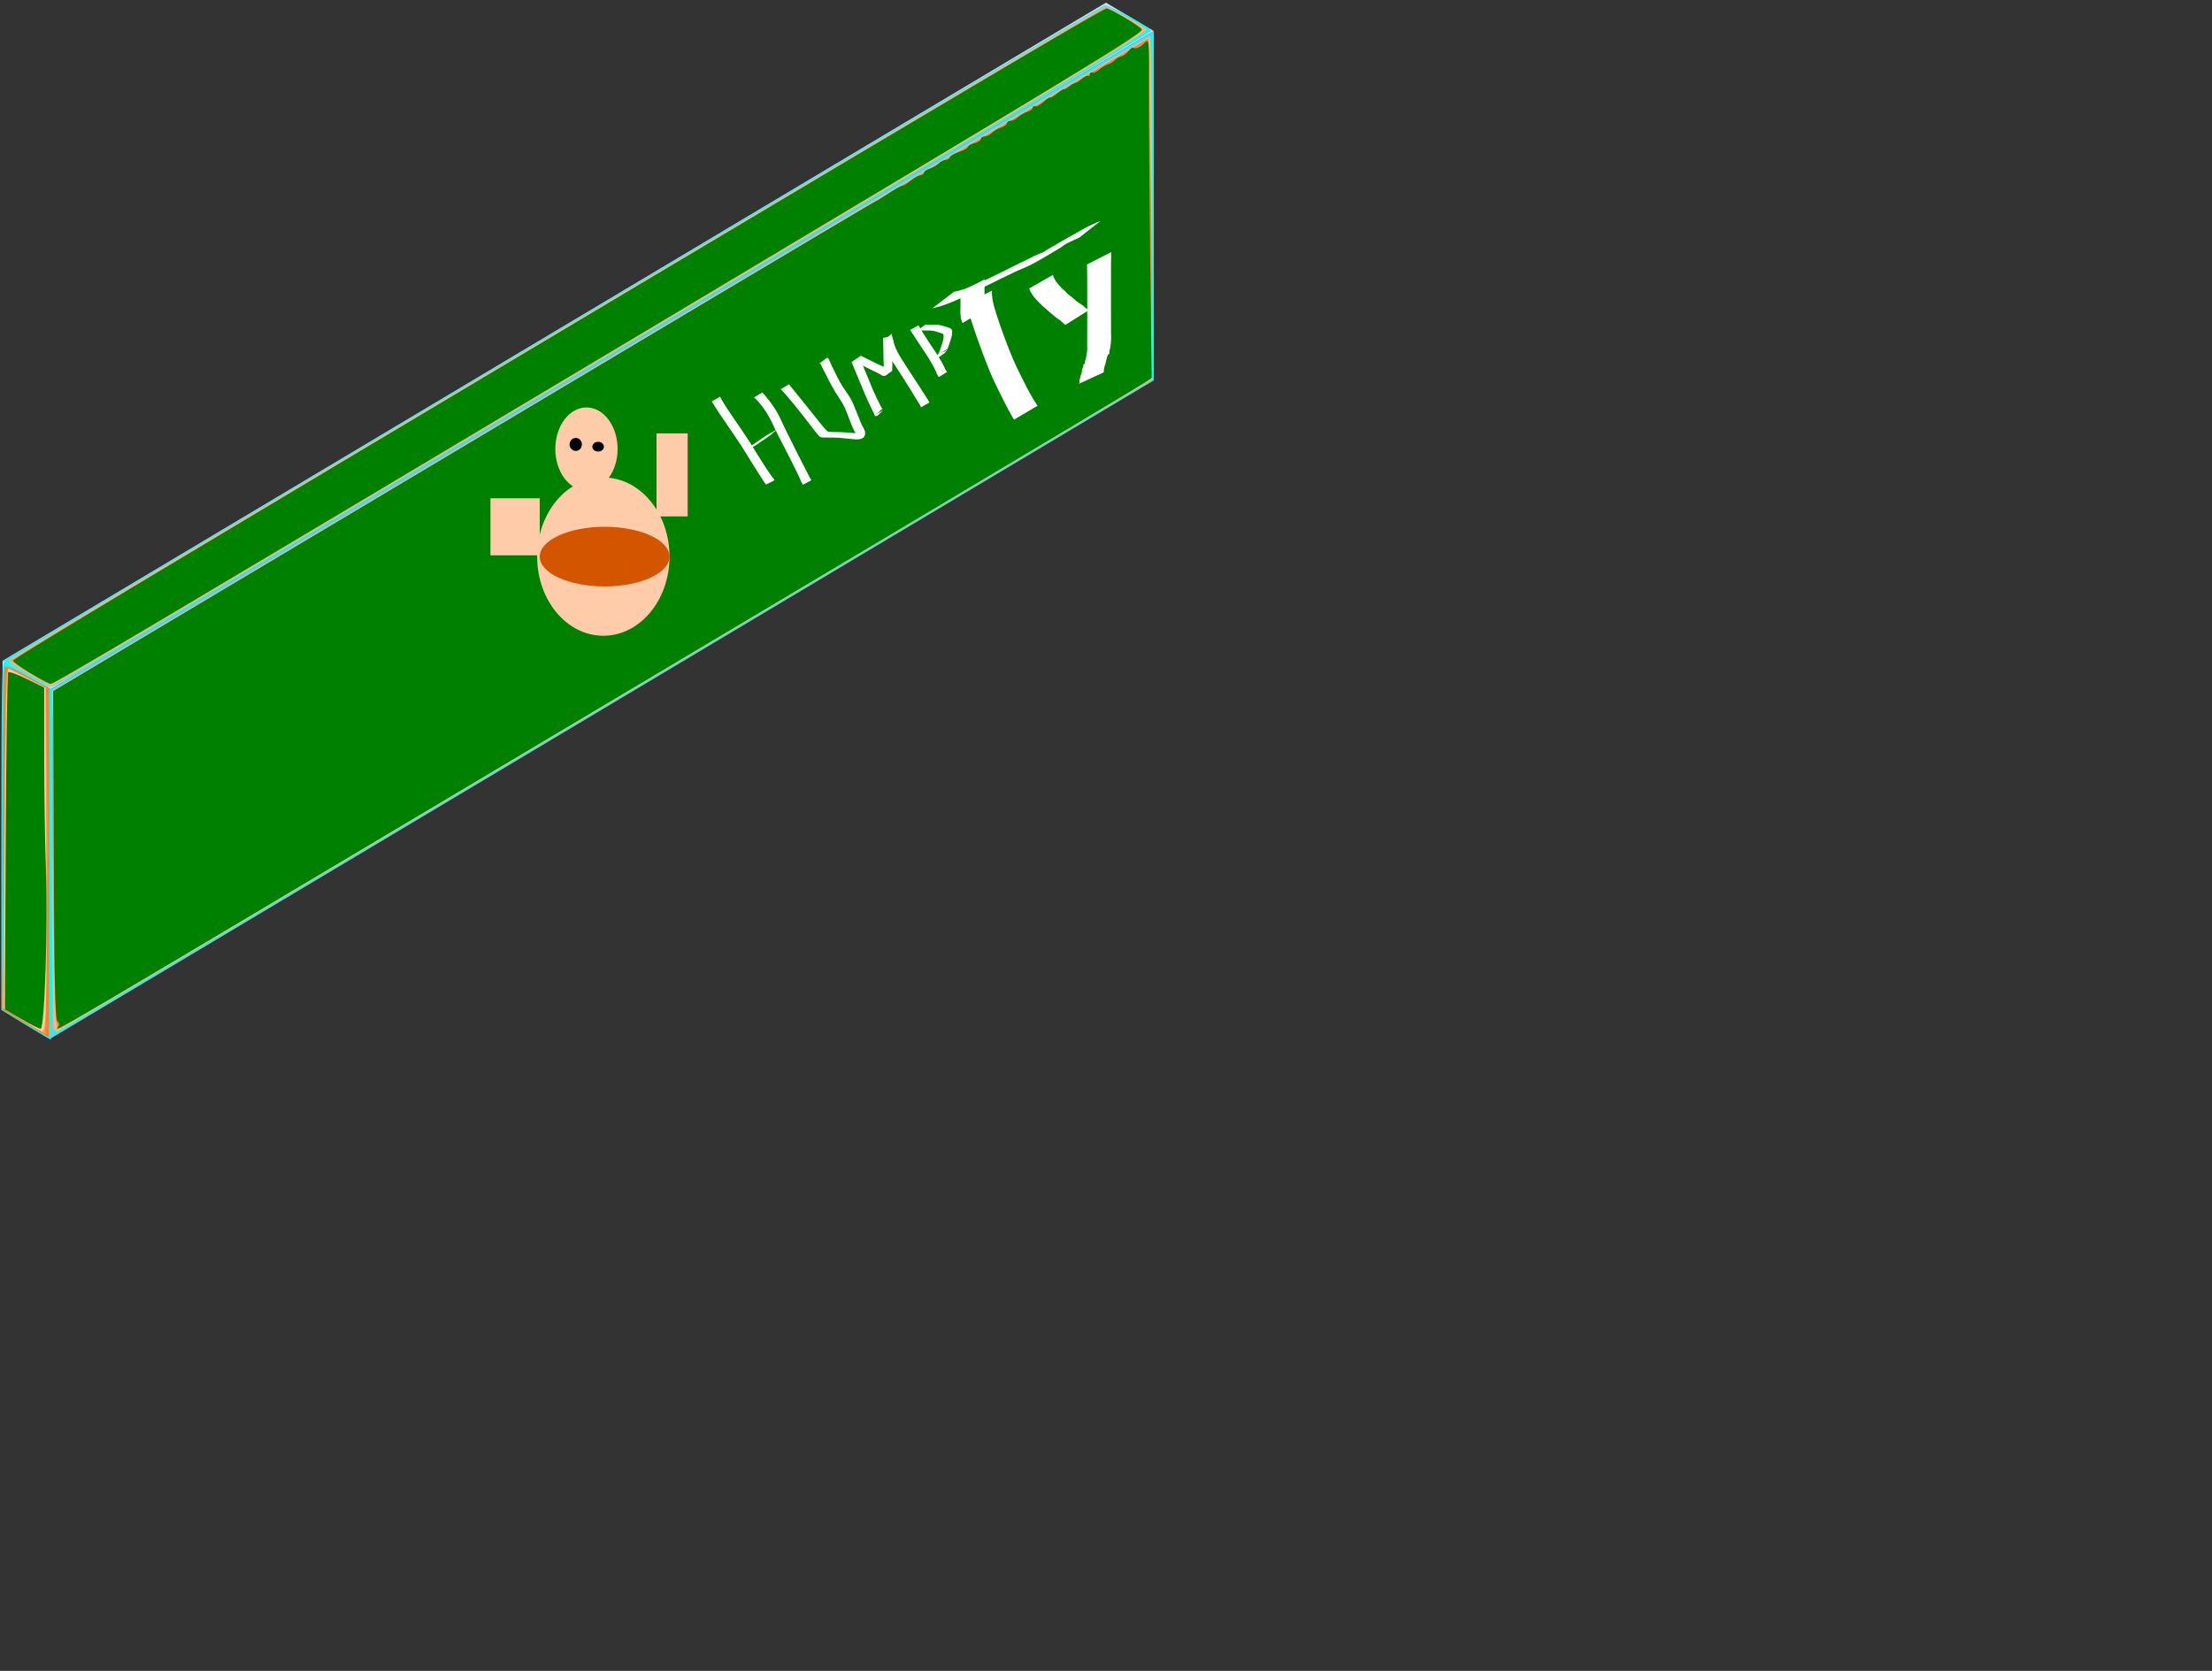 <svg xmlns="http://www.w3.org/2000/svg" xmlns:svg="http://www.w3.org/2000/svg" id="svg2" width="430.543" height="325.295" x="0" y="0" enable-background="new 0 0 430.543 325.295" version="1.1" viewBox="0 0 430.543 325.295" xml:space="preserve"><rect x="0" y="0" width="430.543" height="325.295" fill="#333333" stroke="none"/><g id="layer1" transform="translate(-53.643,-569.625)"><path id="path3910" fill="#D7D7F4" d="M268.908,570.139 l9.32,5.536l-9.313,5.563l-0.007-0.005L63.471,703.826H63.44l-9.281-5.563L268.908,570.139z"/><path id="path3914" fill="#B3B3B3" d="M278.228,575.675v68 L63.455,771.831v-68L278.228,575.675z"/><path id="path3916" fill="#F2F2F2" d="M54.144,698.276v68l9.311,5.555v-68L54.144,698.276z"/><path style="fill:#0ff;stroke-width:.505" id="path13" d="M 9.861,168.18 V 134.388 L 35.493,119.09 C 147.788,52.072 219.579,9.247 222.119,7.763 l 2.399,-1.401 V 40.127 73.892 L 117.887,137.529 C 59.24,172.529 10.942,201.347 10.558,201.569 9.968,201.911 9.861,196.788 9.861,168.18 Z" transform="translate(53.643,569.625)"/><path style="fill:#0ff;stroke-width:.505" id="path15" d="M 4.925,131.153 0.748,128.601 107.456,64.929 C 166.145,29.91 214.518,1.163 214.951,1.046 c 0.762,-0.205 9.024,4.333 9.05,4.97 0.007,0.174 -19.932,12.21 -44.308,26.748 -24.376,14.538 -49.889,29.76 -56.695,33.827 -6.806,4.067 -24.307,14.508 -38.891,23.203 C 69.523,98.489 50.658,109.746 42.186,114.81 12.895,132.316 10.46,133.737 9.783,133.722 9.409,133.713 7.223,132.557 4.925,131.153 Z" transform="translate(53.643,569.625)"/><path style="fill:#0ff;stroke-width:.505" id="path17" d="m 4.936,199.485 -4.672,-2.859 v -34.258 c 0,-28.454 0.113,-34.145 0.67,-33.589 0.368,0.368 2.518,1.691 4.778,2.94 l 4.108,2.271 0.147,34.219 c 0.081,18.82 0.033,34.2 -0.106,34.178 -0.139,-0.023 -2.355,-1.328 -4.924,-2.901 z" transform="translate(53.643,569.625)"/><path style="fill:#ffb380;stroke-width:.505" id="path14" d="m 10.42,200.114 c -0.169,-0.439 -0.307,-15.388 -0.307,-33.22 V 134.472 L 116.755,70.844 C 175.407,35.848 223.592,7.14 223.831,7.047 c 0.24,-0.093 0.429,14.81 0.422,33.335 l -0.013,33.503 -106.481,63.513 c -58.565,34.932 -106.605,63.513 -106.757,63.513 -0.152,0 -0.414,-0.36 -0.582,-0.799 z" transform="translate(53.643,569.625)"/><path style="fill:#ffb380;stroke-width:.505" id="path16" d="M 5.672,131.318 C 3.396,130.009 1.589,128.775 1.657,128.576 1.775,128.224 19.846,117.402 122.493,56.217 180.501,21.639 210.097,4.053 213.078,2.39 l 2.197,-1.226 3.822,2.016 c 2.102,1.109 3.909,2.277 4.015,2.597 0.204,0.615 -23.113,14.695 -121.581,73.42 C 27.416,123.399 16.173,130.089 12.613,132.107 l -2.804,1.589 z" transform="translate(53.643,569.625)"/><path style="fill:#ff7f2a;stroke-width:.505" id="path18" d="m 4.936,199.278 -4.419,-2.635 0.008,-33.094 c 0.004,-18.202 0.175,-33.346 0.379,-33.653 0.248,-0.373 1.748,0.213 4.519,1.768 l 4.148,2.327 0.019,33.966 c 0.011,18.682 -0.037,33.964 -0.107,33.962 -0.069,-0.003 -2.115,-1.191 -4.546,-2.64 z" transform="translate(53.643,569.625)"/><path style="fill:#ff7f2a;stroke-width:.505" id="path20" d="m 10.389,175.563 c -0.193,-13.698 -0.277,-28.519 -0.187,-32.935 l 0.163,-8.029 46.72,-27.882 C 82.781,91.381 130.738,62.784 163.656,43.168 l 59.852,-35.667 0.375,20.818 c 0.206,11.45 0.32,26.359 0.253,33.131 l -0.122,12.313 -42.679,25.462 C 137.377,125.448 36.197,185.719 20.972,194.747 c -4.722,2.801 -8.957,5.234 -9.41,5.407 -0.751,0.287 -0.854,-1.862 -1.173,-24.591 z" transform="translate(53.643,569.625)"/><path style="fill:#ff7f2a;stroke-width:.505" id="path22" d="M 10.938,193.21 C 10.439,181.68 10.106,145.865 10.443,140.051 l 0.322,-5.556 22.529,-13.433 C 45.685,113.673 68.323,100.172 83.602,91.059 98.88,81.946 136.496,59.52 167.192,41.222 l 55.811,-33.268 0.325,4.429 c 0.179,2.436 0.345,17.271 0.368,32.966 l 0.043,28.537 -8.197,4.849 c -4.508,2.667 -49.79,29.623 -100.626,59.901 -104.409,62.188 -102.854,61.266 -103.336,61.266 -0.195,0 -0.484,-3.012 -0.643,-6.692 z" transform="translate(53.643,569.625)"/><path style="fill:#f95;stroke-width:.505" id="path24" d="M 10.934,194.473 C 10.406,184.898 9.981,144.666 10.354,139.493 l 0.36,-4.998 17.756,-10.601 C 151.484,50.449 222.954,8.008 223.203,8.257 c 0.168,0.168 0.375,15.002 0.461,32.967 l 0.156,32.662 -18.844,11.2 C 194.612,91.246 171.472,105.02 153.555,115.696 14.122,198.772 12.217,199.902 11.591,199.902 c -0.196,0 -0.492,-2.443 -0.656,-5.43 z" transform="translate(53.643,569.625)"/><path style="fill:#f95;stroke-width:.505" id="path26" d="M 8.345,132.631 C 7.79,132.317 6.111,131.284 4.615,130.336 L 1.896,128.612 6.636,125.699 C 15.275,120.391 172.556,26.591 205.227,7.263 l 10.004,-5.918 3.559,1.957 c 1.958,1.076 3.576,2.17 3.597,2.43 0.021,0.26 -2.219,1.9 -4.977,3.644 C 209.916,14.115 145.953,52.484 82.339,90.4 15.277,130.372 10.424,133.237 9.821,133.217 c -0.256,-0.008 -0.92,-0.272 -1.476,-0.586 z" transform="translate(53.643,569.625)"/><path style="fill:#f95;stroke-width:.505" id="path28" d="M 4.61,198.775 0.37,196.205 0.74,163.33 C 0.943,145.248 1.221,130.343 1.356,130.206 c 0.136,-0.137 1.9,0.625 3.92,1.693 l 3.673,1.942 0.217,18.005 c 0.119,9.903 0.097,25.091 -0.05,33.752 l -0.267,15.747 z" transform="translate(53.643,569.625)"/><path style="fill:green;stroke-width:.505" id="path104" d="m 11.411,199.745 c 0.191,-0.309 0.081,-0.726 -0.244,-0.927 -0.44,-0.272 -0.618,-8.551 -0.696,-32.324 L 10.366,134.536 33.852,120.526 C 135.009,60.186 170.277,39.187 170.462,39.187 c 0.118,0 1.225,-0.682 2.46,-1.515 1.235,-0.833 2.462,-1.515 2.726,-1.515 0.264,0 1.005,-0.455 1.646,-1.01 0.641,-0.556 1.471,-1.01 1.845,-1.01 0.374,0 0.68,-0.212 0.68,-0.471 0,-0.259 0.501,-0.63 1.113,-0.824 0.612,-0.194 1.424,-0.664 1.804,-1.044 0.38,-0.38 1.016,-0.691 1.413,-0.691 0.397,0 0.722,-0.21 0.722,-0.466 0,-0.256 0.795,-0.728 1.768,-1.049 0.972,-0.321 1.768,-0.768 1.768,-0.995 0,-0.226 0.568,-0.554 1.263,-0.728 0.694,-0.174 1.263,-0.54 1.263,-0.812 0,-0.273 0.325,-0.495 0.722,-0.495 0.397,0 1.032,-0.311 1.413,-0.691 0.38,-0.38 1.192,-0.85 1.804,-1.044 0.612,-0.194 1.113,-0.565 1.113,-0.824 0,-0.259 0.325,-0.471 0.722,-0.471 0.397,0 1.032,-0.311 1.413,-0.691 0.38,-0.38 1.192,-0.85 1.804,-1.044 0.612,-0.194 1.113,-0.579 1.113,-0.854 0,-0.275 0.193,-0.382 0.429,-0.236 0.236,0.146 0.969,-0.239 1.63,-0.854 0.661,-0.615 1.256,-1.005 1.323,-0.866 0.067,0.139 0.641,-0.192 1.275,-0.735 0.634,-0.543 1.266,-0.939 1.405,-0.88 0.139,0.059 0.593,-0.185 1.01,-0.541 0.417,-0.357 0.921,-0.643 1.12,-0.635 0.199,0.007 0.805,-0.366 1.346,-0.829 0.541,-0.463 1.117,-0.71 1.279,-0.547 0.162,0.162 0.295,0.017 0.295,-0.324 0,-0.34 0.193,-0.5 0.429,-0.354 0.236,0.146 0.87,-0.125 1.409,-0.602 0.539,-0.477 1.312,-0.936 1.718,-1.02 0.406,-0.085 0.966,-0.426 1.245,-0.758 0.279,-0.332 0.847,-0.673 1.263,-0.758 0.416,-0.085 1.05,-0.539 1.409,-1.01 0.359,-0.471 0.757,-0.799 0.884,-0.73 0.593,0.325 1.322,0.045 2.217,-0.85 0.965,-0.965 0.975,-0.858 0.916,9.218 -0.033,5.607 0.075,20.478 0.239,33.048 l 0.299,22.854 -1.342,0.935 c -0.738,0.514 -21.115,12.712 -45.283,27.105 -24.168,14.393 -55.079,32.803 -68.69,40.911 C 4.359,204.725 10.6,201.057 11.411,199.745 Z" transform="translate(53.643,569.625)"/><path style="fill:green;stroke-width:.505" id="path106" d="m 5.946,131.08 c -1.875,-1.125 -3.409,-2.234 -3.409,-2.465 0,-0.416 30.585,-18.788 119.451,-71.754 72.05,-42.943 92.819,-55.219 93.402,-55.207 0.762,0.016 6.855,3.663 6.855,4.104 0,0.844 -13.249,8.9 -92.934,56.505 C 27.305,123.203 10.566,133.133 9.842,133.128 c -0.267,-0.002 -2.02,-0.923 -3.895,-2.048 z" transform="translate(53.643,569.625)"/><path style="fill:#fca;stroke-width:.505" id="path108" d="M 4.305,198.583 0.769,196.397 0.899,165.9 C 0.97,149.127 1.158,134.208 1.315,132.747 l 0.286,-2.657 3.625,1.899 3.625,1.899 0.144,31.82 c 0.137,30.241 0.026,35.131 -0.798,35.081 -0.196,-0.012 -1.947,-1.005 -3.891,-2.207 z" transform="translate(53.643,569.625)"/><path style="fill:green;stroke-width:.505" id="path112" d="M 4.145,198.391 0.955,196.518 1.116,163.856 C 1.204,145.891 1.419,131.05 1.595,130.875 c 0.175,-0.175 1.822,0.423 3.661,1.33 l 3.343,1.648 0.004,13.15 c 0.002,7.232 0.147,17.014 0.322,21.736 0.418,11.318 -0.232,31.575 -1.013,31.546 -0.316,-0.012 -2.011,-0.864 -3.765,-1.894 z" transform="translate(53.643,569.625)"/><path style="fill:green;stroke-width:.505" id="path114" d="M 11.268,198.419 C 11.057,197.652 10.882,182.953 10.878,165.755 L 10.871,134.487 69.207,99.697 C 101.292,80.563 137.998,58.706 150.777,51.125 c 25.816,-15.315 24.672,-14.634 31.172,-18.551 2.579,-1.554 5.029,-2.977 5.446,-3.162 0.417,-0.186 1.439,-0.787 2.273,-1.337 0.833,-0.549 1.856,-1.155 2.273,-1.346 0.417,-0.191 1.667,-0.925 2.778,-1.63 1.111,-0.706 2.794,-1.707 3.739,-2.226 0.945,-0.518 2.65,-1.544 3.788,-2.279 2.699,-1.743 3.463,-2.207 5.185,-3.152 0.787,-0.432 3.817,-2.202 6.734,-3.935 5.321,-3.161 5.904,-3.494 7.895,-4.512 l 1.077,-0.551 0.352,27.367 c 0.194,15.052 0.277,29.754 0.186,32.671 l -0.166,5.303 -7.829,4.742 C 196.655,90.051 15.752,197.695 13.132,199.05 c -1.447,0.748 -1.489,0.734 -1.864,-0.63 z" transform="translate(53.643,569.625)"/><ellipse style="fill:#fca" id="path118" cx="167.791" cy="657.029" rx="6.061" ry="8.081"/><ellipse style="fill:#fca" id="path120" cx="171.074" cy="677.99" rx="12.879" ry="15.405"/><rect style="fill:#fca" id="rect122" width="6.061" height="16.162" x="181.428" y="653.999"/><rect style="fill:#fca" id="rect124" width="9.596" height="11.112" x="149.103" y="666.626"/><ellipse style="fill:#d45500;stroke-width:1.704" id="path126" cx="171.326" cy="677.99" rx="12.627" ry="5.808"/><ellipse style="fill:#000" id="path128" cx="165.707" cy="656.145" rx="1.2" ry="1.263"/><ellipse style="fill:#000" id="path130" cx="170.063" cy="656.587" rx="1.136" ry=".947"/><path style="fill:#fff" id="path132" d="m 193.802,646.851 c 0.411,0.862 0.955,1.653 1.465,2.459 0.714,1.093 1.478,2.151 2.201,3.238 0.72,1.102 1.496,2.163 2.196,3.277 0.719,1.148 1.398,2.32 2.141,3.453 0.539,0.863 1.095,1.717 1.676,2.552 0.251,0.308 0.437,0.671 0.717,0.955 0.096,0.092 0.159,0.19 0.183,0.322 0.001,0.01 0.002,0.02 0.004,0.03 0,0 -1.691,0.844 -1.691,0.844 v 0 c 0.002,-0.004 0.005,-0.008 0.007,-0.012 0.027,-0.095 -0.059,-0.143 -0.109,-0.214 -0.253,-0.317 -0.451,-0.671 -0.685,-1.002 -0.559,-0.851 -1.102,-1.713 -1.634,-2.581 -0.731,-1.141 -1.426,-2.304 -2.14,-3.456 -0.701,-1.111 -1.481,-2.17 -2.198,-3.271 -0.727,-1.086 -1.478,-2.155 -2.21,-3.237 -0.518,-0.806 -1.064,-1.596 -1.542,-2.427 0,0 1.617,-0.93 1.617,-0.93 z"/><path style="fill:#fff" id="path134" d="m 198.72,657.171 c 0.77,-0.472 1.501,-1.001 2.251,-1.503 0.678,-0.485 1.357,-0.964 2.066,-1.4 5.752,-3.305 -3.598,2.055 2.075,-1.195 0,0 -1.467,1.175 -1.467,1.175 v 0 c 5.087,-2.945 -3.649,2.119 1.114,-0.646 -0.281,0.171 -0.567,0.335 -0.843,0.515 -0.503,0.327 -0.289,0.2 -0.813,0.574 -0.155,0.111 -0.313,0.218 -0.469,0.327 -0.732,0.48 -1.426,1.014 -2.175,1.466 0,0 -1.74,0.687 -1.74,0.687 z"/><path style="fill:#fff" id="path136" d="m 202.014,646.024 c 0.633,0.639 1.156,1.373 1.71,2.078 0.633,0.851 1.175,1.762 1.661,2.703 0.44,0.926 0.857,1.863 1.316,2.78 0.723,1.463 1.449,2.923 2.181,4.382 0.637,1.256 1.304,2.497 1.93,3.759 0.123,0.288 0.291,0.553 0.43,0.833 0.067,0.135 0.115,0.236 0.206,0.354 0.065,0.055 0.091,0.129 0.114,0.208 0,0 -1.668,0.888 -1.668,0.888 v 0 c 9e-5,-0.062 -0.022,-0.093 -0.063,-0.145 -0.245,-0.389 -0.383,-0.838 -0.587,-1.249 -0.595,-1.278 -1.22,-2.539 -1.861,-3.794 -0.733,-1.456 -1.484,-2.903 -2.232,-4.351 -0.473,-0.909 -0.905,-1.838 -1.332,-2.769 -0.486,-0.928 -0.997,-1.843 -1.622,-2.686 -0.559,-0.699 -1.098,-1.424 -1.777,-2.014 0,0 1.595,-0.977 1.595,-0.977 z"/><path style="fill:#fff" id="path138" d="m 207.209,644.44 c 0.866,1.06 1.712,2.136 2.583,3.193 1.089,1.381 2.194,2.749 3.295,4.12 0.484,0.604 0.961,1.216 1.525,1.749 0.199,0.22 0.431,0.204 0.707,0.213 0.704,0.006 1.408,0.02 2.112,0.047 0.965,0.024 1.925,0.134 2.885,0.228 0.491,0.046 0.984,0.079 1.477,0.09 0.491,-0.477 0.009,9.1e-4 -1.499,0.828 -0.022,0.012 0.038,-0.035 0.048,-0.057 0.056,-0.121 0.023,-0.266 0.004,-0.39 -0.113,-0.406 -0.334,-0.769 -0.529,-1.14 -0.204,-0.411 -0.37,-0.838 -0.545,-1.262 -0.227,-0.578 -0.447,-1.158 -0.665,-1.739 -0.274,-0.763 -0.602,-1.499 -0.996,-2.208 -0.488,-0.802 -1.035,-1.564 -1.515,-2.372 -0.7,-1.202 -1.326,-2.446 -1.956,-3.686 -0.289,-0.5 -0.499,-1.044 -0.78,-1.548 -0.056,-0.1 -0.097,-0.15 -0.207,-0.115 -0.048,0.008 -0.025,0.004 -0.07,0.011 0,0 1.522,-1.117 1.522,-1.117 v 0 c 0.053,0.003 0.025,4.7e-4 0.083,0.008 0.143,0.046 0.232,0.15 0.296,0.285 0.252,0.522 0.438,1.078 0.712,1.59 0.599,1.249 1.209,2.498 1.929,3.682 0.51,0.793 1.093,1.536 1.57,2.35 0.396,0.716 0.71,1.468 1.001,2.233 0.233,0.572 0.46,1.147 0.695,1.718 0.174,0.418 0.325,0.844 0.531,1.248 0.211,0.382 0.432,0.765 0.567,1.182 0.215,0.926 -0.235,1.639 -1.717,1.59 -0.48,-0.037 -0.96,-0.077 -1.438,-0.13 -0.954,-0.106 -1.91,-0.209 -2.871,-0.221 -0.717,-0.016 -1.434,-0.023 -2.151,-0.022 -0.342,-0.019 -0.553,-0.057 -0.783,-0.327 -0.536,-0.563 -0.979,-1.204 -1.456,-1.816 -1.073,-1.389 -2.145,-2.779 -3.261,-4.135 -0.888,-1.053 -1.737,-2.143 -2.701,-3.129 0,0 1.6,-0.953 1.6,-0.953 z"/><path style="fill:#fff" id="path140" d="m 221.045,639.206 c 0.25,0.92 0.626,1.804 1.009,2.676 0.473,1.159 0.935,2.323 1.421,3.476 0.441,1.006 0.903,2.005 1.413,2.978 0.172,0.403 0.444,0.753 0.614,1.156 0.01,0.022 0.04,0.09 0.03,0.068 -0.282,-0.698 -0.235,0.004 -1.643,0.886 0,0 1.636,-0.938 1.636,-0.938 v 0 c -0.3,0.208 -1.391,1.699 -1.659,0.897 -0.145,-0.407 -0.4,-0.765 -0.557,-1.168 -0.485,-0.992 -0.937,-2 -1.381,-3.01 -0.494,-1.149 -0.953,-2.312 -1.433,-3.467 -0.391,-0.882 -0.765,-1.772 -1.096,-2.678 0,0 1.645,-0.876 1.645,-0.876 z"/><path style="fill:#fff" id="path142" d="m 221.215,638.875 c 0.757,0.41 1.531,0.786 2.306,1.162 0.668,0.37 1.387,0.638 2.069,0.979 0.192,0.09 0.405,0.151 0.588,0.261 0.141,0.086 0.021,0.036 0.13,0.076 0.097,-0.014 0.161,0.065 0.223,0.13 0.01,-0.004 0.02,-0.017 0.029,-0.012 0.027,0.015 0.042,0.045 0.066,0.065 0.044,0.036 0.056,0.018 0.106,0.058 0.122,0.097 0.012,0.056 0.128,0.087 0.058,-8e-5 0.18,0.063 0.236,0.031 0.014,-0.008 0.036,-0.05 0.022,-0.042 -0.531,0.291 -1.054,0.597 -1.582,0.895 0.019,-0.019 0.045,-0.033 0.056,-0.058 0.096,-0.205 0.08,-0.692 0.085,-0.919 0.017,-0.53 -0.033,-1.059 -0.059,-1.587 -0.03,-0.873 -0.039,-1.747 -0.044,-2.62 -0.011,-0.512 -0.012,-1.024 -0.027,-1.536 -0.025,-0.74 -0.303,-0.166 1.695,-0.906 0.043,-0.016 0.025,0.087 0.038,0.131 0.075,0.261 -0.007,-0.023 0.082,0.284 0.14,0.39 0.214,0.798 0.313,1.2 0.304,1.072 0.886,2.034 1.464,2.976 0.878,1.415 1.81,2.795 2.707,4.198 0.555,0.801 1.061,1.633 1.584,2.454 0.29,0.444 0.574,0.893 0.867,1.335 0.09,0.156 0.169,0.316 0.238,0.482 0,0 -1.627,0.909 -1.627,0.909 v 0 c -0.061,-0.157 -0.138,-0.303 -0.215,-0.453 -0.287,-0.447 -0.553,-0.908 -0.843,-1.353 -0.505,-0.831 -0.992,-1.673 -1.528,-2.486 -0.879,-1.414 -1.777,-2.816 -2.698,-4.203 -0.603,-0.946 -1.213,-1.907 -1.571,-2.979 -0.109,-0.395 -0.187,-0.797 -0.325,-1.183 -0.008,-0.023 -0.13,-0.389 -0.12,-0.396 1.95,-1.358 1.627,-1.593 1.603,-0.857 -0.016,0.52 -0.017,1.04 -0.022,1.56 0.005,0.868 0.006,1.737 0.055,2.604 0.033,0.53 0.105,1.058 0.086,1.589 -0.008,0.368 -0.017,0.736 -0.05,1.103 -0.961,0.559 -1.22,1.22 -1.992,0.859 -0.12,-0.081 -0.24,-0.161 -0.362,-0.238 -0.063,-0.049 -0.122,-0.051 -0.193,-0.089 -0.215,-0.143 -0.453,-0.242 -0.685,-0.354 -0.673,-0.342 -1.366,-0.643 -2.03,-1.001 -0.78,-0.378 -1.554,-0.776 -2.354,-1.109 0,0 1.552,-1.044 1.552,-1.044 z"/><path style="fill:#fff" id="path144" d="m 232.419,632.957 c 0.535,0.985 1.153,1.923 1.759,2.864 0.713,1.142 1.521,2.225 2.212,3.381 0.083,0.143 0.163,0.287 0.248,0.429 0.279,0.462 0.174,0.245 0.413,0.69 0.133,0.248 0.249,0.504 0.379,0.753 0.088,0.138 0.131,0.299 0.2,0.445 0.035,0.075 0.091,0.14 0.128,0.215 0.053,0.101 0.131,0.164 0.18,0.269 0.008,-0.059 -0.003,-0.039 0.059,0.033 0,0 -1.605,0.984 -1.605,0.984 v 0 c -0.061,-0.043 -0.024,-0.013 -0.102,-0.098 -0.029,-0.099 -0.144,-0.154 -0.168,-0.261 -0.036,-0.083 -0.093,-0.155 -0.129,-0.238 -0.062,-0.14 -0.084,-0.301 -0.168,-0.433 -0.126,-0.251 -0.232,-0.51 -0.358,-0.761 -0.228,-0.456 -0.115,-0.215 -0.391,-0.699 -0.082,-0.143 -0.159,-0.288 -0.238,-0.432 -0.662,-1.17 -1.464,-2.254 -2.183,-3.388 -0.62,-0.951 -1.234,-1.906 -1.871,-2.846 0,0 1.635,-0.908 1.635,-0.908 z"/><path style="fill:#fff" id="path146" d="m 233.697,632.867 c 0.529,0.013 1.059,0.011 1.588,0.007 0.319,-0.003 0.637,-0.005 0.956,-0.008 0.027,-4.1e-4 0.055,-0.005 0.082,-0.001 0.115,0.016 0.13,0.045 0.249,0.074 0.201,0.049 0.091,-0.005 0.306,0.036 0.065,0.013 0.128,0.035 0.192,0.053 0.268,0.124 0.564,0.162 0.843,0.249 0.253,0.1 0.129,0.058 0.37,0.129 0.229,0.102 0.465,0.136 0.601,0.361 0.079,0.16 0.083,0.337 0.081,0.512 0.012,0.239 -0.018,0.47 -0.063,0.703 -0.134,0.51 -0.278,1.017 -0.458,1.513 -0.153,0.461 -0.296,0.926 -0.529,1.354 -0.099,0.171 -0.212,0.346 -0.366,0.472 -1.253,0.906 -1.107,0.979 -1.909,0.959 -0.185,-0.012 -0.146,0.046 -0.245,-0.159 0,0 1.661,-0.892 1.661,-0.892 v 0 c -0.105,-0.119 0.01,-0.042 0.109,-0.06 0.555,-0.025 2.384,-1.735 -1.366,0.85 0.039,-0.029 0.089,-0.04 0.125,-0.072 0.025,-0.021 0.035,-0.054 0.057,-0.079 0.084,-0.096 0.199,-0.129 0.226,-0.273 0.304,-0.376 0.409,-0.878 0.567,-1.325 0.187,-0.481 0.313,-0.975 0.455,-1.47 0.007,-0.058 0.015,-0.117 0.022,-0.175 0.012,-0.04 0.03,-0.079 0.036,-0.12 0.02,-0.122 -0.013,-0.253 0.004,-0.375 -4.3e-4,-0.14 0.013,-0.286 -0.034,-0.42 -0.099,-0.158 -0.366,-0.167 -0.514,-0.258 -0.397,-0.137 -0.802,-0.243 -1.203,-0.366 -0.271,-0.049 -0.543,-0.111 -0.818,-0.119 -0.311,-0.004 -0.623,-0.005 -0.934,-0.008 -0.536,-0.004 -1.072,-0.005 -1.608,0.007 0,0 1.514,-1.1 1.514,-1.1 z"/><path style="fill:#fff" id="path148" d="m 246.717,626.203 c -0.101,2.091 0.734,4.097 1.35,6.061 0.84,2.465 1.759,4.9 2.764,7.303 0.817,1.92 1.812,3.754 2.731,5.625 0.545,1.021 1.104,2.034 1.746,2.997 0.191,0.325 0.093,0.183 0.284,0.432 0,0 -4.579,2.699 -4.579,2.699 v 0 c -0.193,-0.294 -0.096,-0.139 -0.29,-0.466 -0.582,-1.02 -1.138,-2.053 -1.668,-3.101 -0.922,-1.883 -1.892,-3.742 -2.705,-5.677 -0.996,-2.423 -1.906,-4.877 -2.764,-7.353 -0.641,-1.995 -1.502,-4.002 -1.588,-6.116 0,0 4.718,-2.404 4.718,-2.404 z"/><path style="fill:#fff" id="path150" d="m 239.302,626.441 c 2.381,-0.458 4.557,-1.556 6.73,-2.584 2.718,-1.28 5.367,-2.705 8.091,-3.97 0.977,-0.566 2.049,-0.919 3.072,-1.379 0.372,-0.167 0.725,-0.374 1.096,-0.545 0.195,-0.119 0.782,-0.47 0.584,-0.357 -1.247,0.709 -2.472,1.455 -3.729,2.146 -0.284,0.156 0.539,-0.362 0.81,-0.541 0.482,-0.319 1.282,-0.844 1.775,-1.132 1.786,-1.043 3.582,-2.068 5.372,-3.102 -7.691,4.409 -1.184,0.67 1.738,-0.959 0.782,-0.436 1.615,-0.775 2.423,-1.158 0.405,-0.151 0.215,-0.086 0.569,-0.201 0,0 -4.188,3.269 -4.188,3.269 v 0 c -0.319,0.126 -0.147,0.055 -0.514,0.215 -0.526,0.231 -1.045,0.473 -1.56,0.729 -0.258,0.128 -1.017,0.54 -0.772,0.389 1.443,-0.883 10.513,-6.132 -1.703,0.958 1.149,-0.668 2.293,-1.346 3.448,-2.004 0.31,-0.176 -0.608,0.372 -0.911,0.56 -0.286,0.178 -0.577,0.348 -0.856,0.537 -0.265,0.18 -0.501,0.404 -0.776,0.569 -3.737,2.244 -3.623,2.174 -5.814,3.349 -1.35,0.643 -2.752,1.171 -4.083,1.857 -2.688,1.271 -5.33,2.639 -8.017,3.912 -2.261,1.061 -4.531,2.127 -6.987,2.657 0,0 4.205,-3.215 4.205,-3.215 z"/><path style="fill:#fff" id="path152" d="m 258.577,623.15 c 0.25,0.874 0.769,1.577 1.406,2.208 0.281,0.441 0.732,0.696 1.094,1.059 0.132,0.133 0.236,0.293 0.375,0.42 0.244,0.224 0.53,0.399 0.782,0.613 0.581,0.503 1.166,1.033 1.836,1.416 0.442,0.268 0.766,0.652 1.169,0.964 0.178,0.185 0.089,0.111 0.259,0.231 0,0 -4.515,2.827 -4.515,2.827 v 0 c -0.176,-0.162 -0.095,-0.084 -0.245,-0.232 -0.376,-0.311 -0.7,-0.674 -1.13,-0.919 -0.65,-0.45 -1.243,-0.98 -1.838,-1.498 -0.799,-0.666 -1.579,-1.36 -2.277,-2.131 -0.659,-0.675 -1.227,-1.426 -1.525,-2.333 0,0 4.61,-2.625 4.61,-2.625 z"/><path style="fill:#fff" id="path154" d="m 269.931,618.703 c -0.05,1.617 -0.052,3.234 -0.045,4.852 -0.003,1.891 -0.004,3.782 -0.005,5.673 0.001,1.754 0.01,3.508 0.013,5.262 0.053,0.93 0.014,1.85 -0.152,2.766 -0.001,0.276 -0.164,0.503 -0.19,0.77 -0.013,0.148 0.068,0.314 0.043,0.452 -0.006,0.033 -0.072,-0.004 -0.098,0.018 -0.123,0.106 0.062,0.108 -0.107,0.084 -0.212,0.219 -0.353,0.863 -0.428,1.184 -0.054,0.557 -0.335,1.06 -0.423,1.606 -0.067,0.253 0.017,0.513 -0.088,0.751 0,0 -4.839,2.235 -4.839,2.235 v 0 c 0.198,-0.528 -0.077,0.073 0.138,-0.133 0.081,-0.077 -0.081,-0.423 0.005,-0.512 0.095,-0.573 0.297,-1.064 0.445,-1.625 0.018,-0.137 0.061,-0.532 0.107,-0.668 0.084,-0.25 0.258,-0.417 0.184,-0.705 0.041,-0.457 -0.049,0.035 0.093,-0.131 0.033,-0.039 -0.008,-0.16 0.042,-0.148 0.251,0.059 0.199,0.347 0.175,0.03 -0.038,-0.339 0.019,-0.593 0.172,-0.887 0.173,-0.902 0.358,-1.791 0.278,-2.72 0.003,-1.759 0.012,-3.517 0.013,-5.276 -7.7e-4,-1.889 -0.003,-3.778 -0.005,-5.668 0.006,-1.602 0.005,-3.204 -0.045,-4.805 0,0 4.718,-2.404 4.718,-2.404 z"/><path style="fill:#fff" id="path156" d="m 245.291,624.015 c -0.026,1.077 -0.029,2.155 -0.02,3.233 0.007,0.713 -0.038,1.429 0.155,2.122 0.049,0.143 0.104,0.3 0.161,0.43 0,0 -4.596,2.71 -4.596,2.71 v 0 c -0.123,-0.193 -0.174,-0.386 -0.235,-0.607 -0.187,-0.75 -0.214,-1.495 -0.169,-2.268 0.009,-1.071 0.007,-2.142 -0.02,-3.213 0,0 4.725,-2.407 4.725,-2.407 z"/></g></svg>